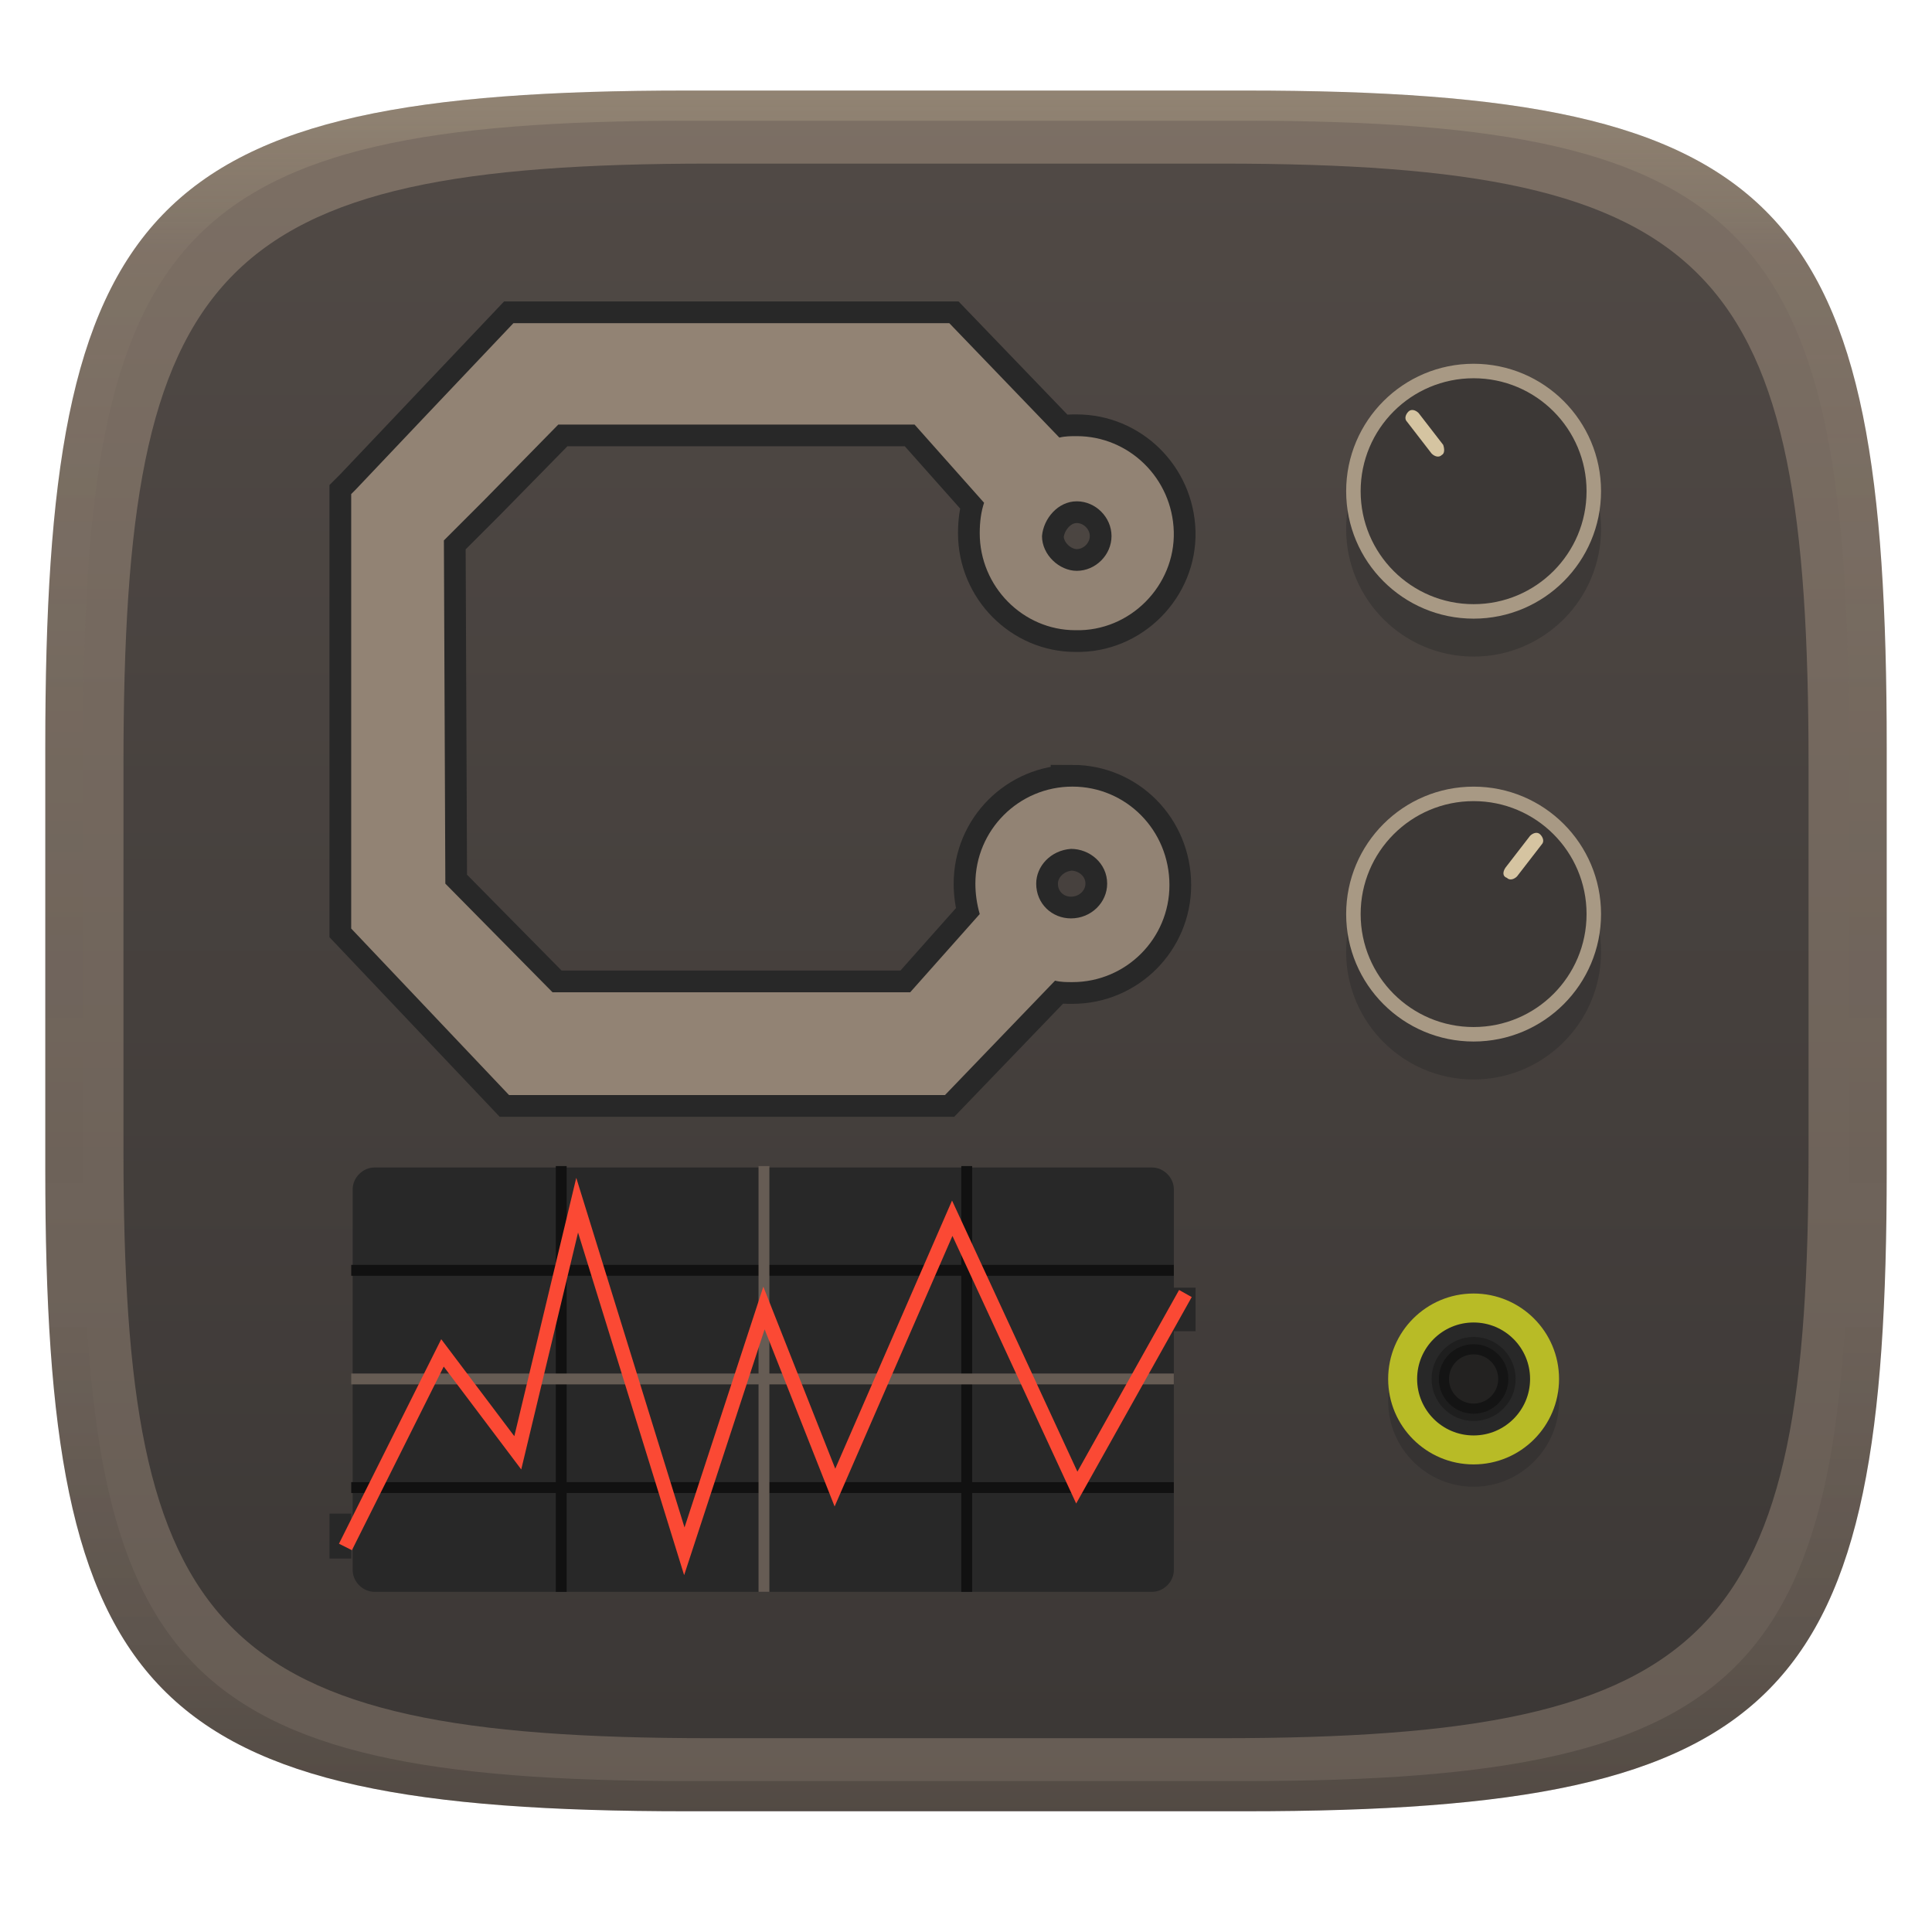 <svg width="256" height="256" version="1.1" xmlns="http://www.w3.org/2000/svg" xmlns:xlink="http://www.w3.org/1999/xlink">
  <defs>
    <linearGradient id="linearGradient31" x1=".5" x2=".5" y2="1" gradientTransform="matrix(244,0,0,228,5.986,12)" gradientUnits="userSpaceOnUse">
      <stop stop-color="#ebdbb2" stop-opacity=".2" offset="0"/>
      <stop stop-color="#ebdbb2" stop-opacity=".05" offset=".1"/>
      <stop stop-opacity="0" offset=".704"/>
      <stop stop-opacity=".1" offset=".897"/>
      <stop stop-opacity=".2" offset="1"/>
    </linearGradient>
    <linearGradient id="linearGradient8" x1="140" x2="140" y1="12" y2="240" gradientTransform="matrix(.915 0 0 .915 10.868 10.698)" gradientUnits="userSpaceOnUse">
      <stop stop-color="#504945" offset="0"/>
      <stop stop-color="#3c3836" offset="1"/>
    </linearGradient>
    <linearGradient id="linearGradient9" x1="140" x2="140" y1="12" y2="240" gradientUnits="userSpaceOnUse">
      <stop stop-color="#7c6f64" offset="0"/>
      <stop stop-color="#665c54" offset="1"/>
    </linearGradient>
  </defs>
  <path d="m165 12c72 0 85 15 85 87v56c0 70-13 85-85 85h-74c-72 0-85-15-85-85v-56c0-72 13-87 85-87z" fill="url(#linearGradient9)" style="isolation:isolate"/>
  <path d="m161.86 21.679c65.887 0 77.783 13.726 77.783 79.613v51.245c0 64.057-11.896 77.783-77.783 77.783h-67.717c-65.887 0-77.783-13.726-77.783-77.783v-51.245c0-65.887 11.896-79.613 77.783-79.613z" fill="url(#linearGradient8)" stroke-width=".915" style="isolation:isolate"/>
  <path d="m195.26 53.225c-9.315-2.67e-4 -16.889 7.573-16.889 16.889-2.6e-4 9.315 7.573 16.887 16.889 16.887 9.315 2.63e-4 16.887-7.571 16.887-16.887 2.7e-4 -9.315-7.571-16.889-16.887-16.889zm0 56.033c-9.315-2.8e-4 -16.889 7.573-16.889 16.889-2.6e-4 9.315 7.573 16.887 16.889 16.887 9.315 2.6e-4 16.887-7.571 16.887-16.887 2.7e-4 -9.315-7.571-16.889-16.887-16.889z" fill="#282828" opacity=".4"/>
  <circle class="st3" cx="195.26" cy="65.088" r="15.927" fill="#3c3836" stroke="#a89984" stroke-width="1.919"/>
  <path class="st4" d="m191.04 60.291c-0.384 0.384-0.959 0.192-1.343-0.192l-3.262-4.222c-0.384-0.384-0.192-0.959 0.192-1.343s0.959-0.192 1.343 0.192l3.262 4.222c0.192 0.576 0.192 1.151-0.192 1.343" fill="#d5c4a1" stroke-width="1.919"/>
  <circle class="st3" cx="195.26" cy="121.12" r="15.927" fill="#3c3836" stroke="#a89984" stroke-width="1.919"/>
  <path class="st4" d="m199.67 116.32c0.384 0.384 0.959 0.192 1.343-0.192l3.262-4.222c0.384-0.384 0.192-0.959-0.192-1.343s-0.959-0.192-1.343 0.192l-3.262 4.222c-0.384 0.576-0.384 1.151 0.192 1.343" fill="#d5c4a1" stroke-width="1.919"/>
  <path d="m49.611 154.7c-1.535 1e-5 -2.879 1.344-2.879 2.879v50.469c0 1.535 1.344 2.877 2.879 2.877h103.05c1.535 0 2.879-1.342 2.879-2.877v-31.664h2.879v-5.756h-2.879v-13.049c0-1.535-1.344-2.879-2.879-2.879h-103.05zm-5.949 45.863v5.949h2.879v-5.949h-2.879z" fill="#282828" stroke-width="1.919"/>
  <path d="m73.646 154.51v13.096h-27.105v1.44h27.105v27.346h-27.105v1.439h27.105v13.096h1.438v-13.096h52.293v13.096h1.44v-13.096h26.721v-1.439h-26.721v-27.346h26.721v-1.44h-26.721v-13.096h-1.44v13.096h-52.293v-13.096h-1.438zm1.438 14.535h52.293v27.346h-52.293v-27.346z" fill="#111" stroke-miterlimit="10"/>
  <path d="m100.51 154.51v27.488h-53.971v1.439h53.971v27.488h1.438v-27.488h53.588v-1.439h-53.588v-27.488h-1.438z" fill="#665c54" stroke-miterlimit="10"/>
  <path d="m45.773 204.98 12.857-25.714 9.979 13.241 7.868-32.814 14.2 45.863 10.554-32.238 9.403 23.795 15.543-35.692 16.503 35.692 14.392-25.714" fill="none" stroke="#fb4934" stroke-width="1.919"/>
  <path d="m142.1 104.23c-7.1 0-12.857 5.757-12.857 12.857q0 2.015 0.576 4.03l-9.211 10.362h-47.398l-14.2-14.392-0.192-45.479 5.373-5.373 9.787-9.979h47.206l9.211 10.362q-0.576 1.727-0.576 4.03c0 7.1 5.757 12.857 12.665 12.857 7.292 0.192 13.241-5.949 13.049-13.049-0.192-7.1-5.949-12.665-12.857-12.665-0.768 0-1.535 0-2.303 0.192l-14.584-15.16h-57.76l-20.917 22.068-0.576 0.576v57.568l20.917 22.068h57.76l14.584-15.16c0.768 0.192 1.535 0.192 2.303 0.192 7.1 0 12.857-5.757 12.857-12.857 0-7.292-5.757-13.049-12.857-13.049zm0.576-37.803c2.495 0 4.606 2.111 4.606 4.606 0 2.495-2.111 4.606-4.606 4.606-2.303 0-4.606-2.111-4.606-4.606 0.192-2.303 2.111-4.606 4.606-4.606zm-0.768 55.266c-2.495 0-4.606-1.919-4.606-4.606 0-2.303 1.919-4.414 4.606-4.606 2.495 0 4.797 1.919 4.797 4.606 0 2.495-2.111 4.606-4.797 4.606z" fill="none" stroke="#282828" stroke-width="5.757"/>
  <path d="m195.26 174.36c-6.23 0-11.322 5.092-11.322 11.322s5.092 11.32 11.322 11.32 11.32-5.09 11.32-11.32-5.09-11.322-11.32-11.322z" fill="#282828" opacity=".4"/>
  <circle cx="195.26" cy="182.72" r="9.403" fill="#282828" stroke="#b8bb26" stroke-width="3.838"/>
  <circle class="st12" cx="195.26" cy="182.72" r="5.565" opacity=".5" stroke="#282828" stroke-width="1.919"/>
  <circle class="st12" cx="195.26" cy="182.72" r="3.262" fill="#32302f" opacity=".5" stroke-width="1.919"/>
  <path d="m142.1 104.23c-7.1 0-12.857 5.757-12.857 12.857q0 2.015 0.576 4.03l-9.211 10.362h-47.398l-14.2-14.392-0.192-45.479 5.373-5.373 9.787-9.979h47.206l9.211 10.362q-0.576 1.727-0.576 4.03c0 7.1 5.757 12.857 12.665 12.857 7.292 0.192 13.241-5.949 13.049-13.049-0.192-7.1-5.949-12.665-12.857-12.665-0.768 0-1.535 0-2.303 0.192l-14.584-15.16h-57.76l-20.917 22.068-0.576 0.576v57.568l20.917 22.068h57.76l14.584-15.16c0.768 0.192 1.535 0.192 2.303 0.192 7.1 0 12.857-5.757 12.857-12.857 0-7.292-5.757-13.049-12.857-13.049m0.576-37.803c2.495 0 4.606 2.111 4.606 4.606 0 2.495-2.111 4.606-4.606 4.606-2.303 0-4.606-2.111-4.606-4.606 0.192-2.303 2.111-4.606 4.606-4.606m-0.768 55.266c-2.495 0-4.606-1.919-4.606-4.606 0-2.303 1.919-4.414 4.606-4.606 2.495 0 4.797 1.919 4.797 4.606 0 2.495-2.111 4.606-4.797 4.606" fill="#928374" stroke-width="1.919"/>
  <path d="m91 12c-72 0-85 15-85 87v56c0 70 13 85 85 85h74c72 0 85-15 85-85v-56c0-72-13-87-85-87zm0 4h74c68 0 80 15 80 83v56c0 66-12 81-80 81h-74c-68 0-80-15-80-81v-56c0-68 12-83 80-83z" fill="url(#linearGradient31)" style="isolation:isolate"/>
</svg>

